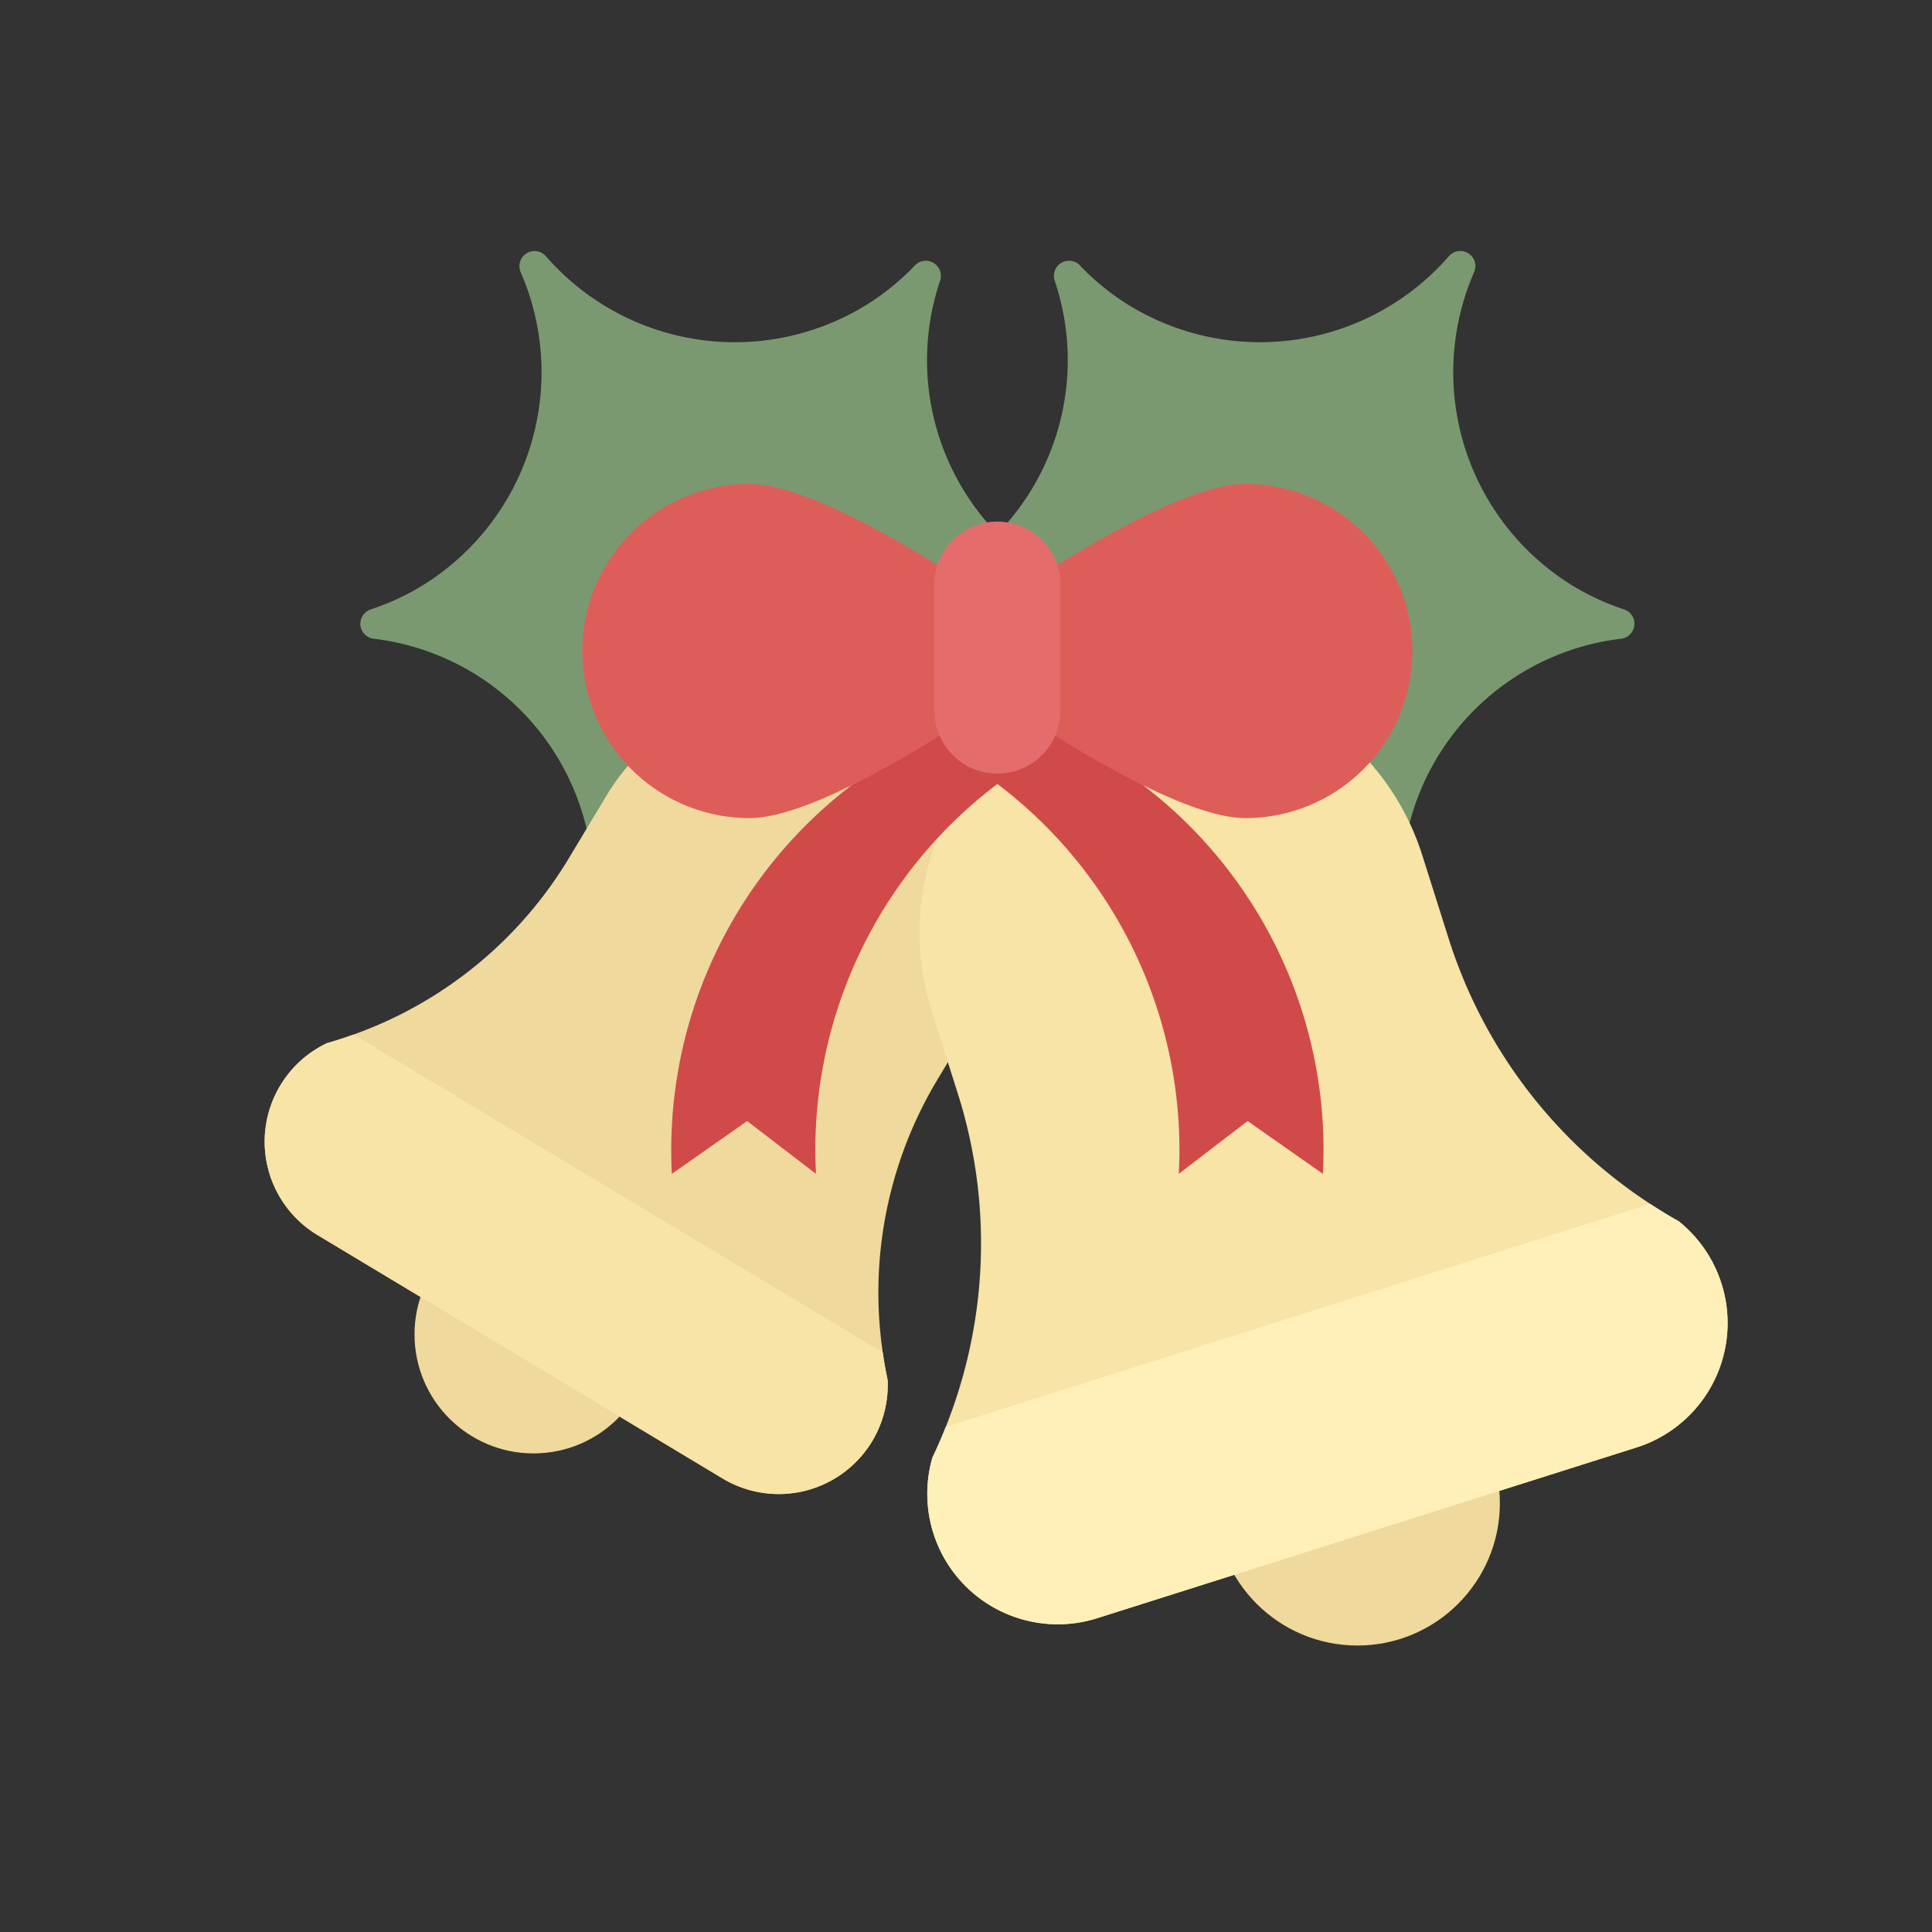<?xml version="1.0" ?><svg data-name="Layer 1" id="Layer_1" viewBox="0 0 128 128" xmlns="http://www.w3.org/2000/svg"><rect x="0" y="0" width="128" height="128" fill="#333333" stroke="none"/><defs><style>.cls-1{fill:#7a9970;}.cls-2{fill:#efd99c;}.cls-3{fill:#f7e4a6;}.cls-4{fill:#fff0b9;}.cls-5{fill:#d14a4a;}.cls-6{fill:#dd5e58;}.cls-7{fill:#e56c6c;}</style></defs><title/><path class="cls-1" d="M107.593,40.373a16.307,16.307,0,0,1-3.647-1.724,16.595,16.595,0,0,1-6.284-20.614,1,1,0,0,0-1.673-1.057,16.594,16.594,0,0,1-21.316,3.167,16.327,16.327,0,0,1-3.122-2.556,1,1,0,0,0-1.674,1.007,16.503,16.503,0,0,1-13.961,21.688 1.0 1,0,0,0-.194,1.95,16.218,16.218,0,0,1,3.857,1.79,16.592,16.592,0,0,1,6.29,20.606,1,1,0,0,0,1.673,1.057,16.589,16.589,0,0,1,21.311-3.159,16.322,16.322,0,0,1,3.281,2.722 1.0 1,0,0,0,1.677-1.014,16.495,16.495,0,0,1,13.592-21.919,1,1,0,0,0,.191-1.944Z"/><path class="cls-1" d="M76.243,40.285a16.504,16.504,0,0,1-13.961-21.688,1,1,0,0,0-1.674-1.007,16.289,16.289,0,0,1-3.121,2.556,16.596,16.596,0,0,1-21.317-3.167 1.0 1,0,0,0-1.672,1.057A16.594,16.594,0,0,1,28.212,38.65a16.289,16.289,0,0,1-3.647,1.724,1,1,0,0,0,.191,1.944A16.496,16.496,0,0,1,38.349,64.237a1.0 1,0,0,0,1.677,1.014,16.308,16.308,0,0,1,3.28-2.721,16.589,16.589,0,0,1,21.312,3.159,1,1,0,0,0,1.673-1.057,16.59,16.59,0,0,1,6.29-20.606,16.245,16.245,0,0,1,3.856-1.79 1.0 1,0,0,0-.194-1.95Z"/><circle class="cls-2" cx="35.348" cy="88.407" r="7.885"/><path class="cls-2" d="M59.735,47.823a14.242,14.242,0,0,0-19.544,4.872L37.71,56.823A27.389,27.389,0,0,1,23.432,68.539q-.871.317-1.759.568a7.222,7.222,0,0,0-.638,12.718L47.878,97.955A7.222,7.222,0,0,0,58.808,91.421q-.195-.902-.324-1.82a27.389,27.389,0,0,1,3.643-18.106l2.481-4.128a14.242,14.242,0,0,0-4.872-19.544"/><path class="cls-3" d="M18.566,71.92a7.218,7.218,0,0,0,2.469,9.906L47.878,97.955A7.222,7.222,0,0,0,58.808,91.421q-.195-.902-.324-1.82L23.432,68.539q-.871.318-1.759.568A7.203,7.203,0,0,0,18.566,71.92Z"/><circle class="cls-2" cx="89.931" cy="99.58" r="9.44"/><path class="cls-3" d="M72.824,45.542A17.05,17.05,0,0,0,61.714,66.943l1.74,5.497a32.788,32.788,0,0,1-.795,22.095q-.405,1.033-.883,2.029a8.645,8.645,0,0,0,10.91,10.648l35.74-11.314a8.645,8.645,0,0,0,2.795-14.986q-.964-.539-1.89-1.151a32.788,32.788,0,0,1-13.365-17.613l-1.74-5.497A17.05,17.05,0,0,0,72.824,45.542"/><path class="cls-4" d="M61.776,96.564a8.645,8.645,0,0,0,10.91,10.648l35.74-11.314a8.645,8.645,0,0,0,2.795-14.986q-.964-.539-1.89-1.151L62.659,94.535Q62.254,95.568,61.776,96.564Z"/><path class="cls-5" d="M57.288,45.786a30.613,30.613,0,0,0-4.773.376A30.406,30.406,0,0,1,78.141,76.186c0,.532-.017,1.06-.044,1.585l4.561-3.499,4.989,3.499q.04-.788.041-1.585A30.4,30.4,0,0,0,57.288,45.786Z"/><path class="cls-5" d="M74.871,45.786a30.613,30.613,0,0,1,4.773.376A30.406,30.406,0,0,0,54.017,76.186c0,.532.017,1.06.044,1.585l-4.561-3.499-4.989,3.499q-.04-.788-.041-1.585A30.4,30.4,0,0,1,74.871,45.786Z"/><path class="cls-6" d="M70.518,43.13s-14.752,11.071-20.866,11.071a11.071,11.071,0,0,1,0-22.142C55.766,32.06,70.518,43.13,70.518,43.13Z"/><path class="cls-6" d="M61.641,43.13S76.393,32.06,82.507,32.06a11.071,11.071,0,1,1,0,22.142C76.393,54.201,61.641,43.13,61.641,43.13Z"/><path class="cls-7" d="M66.079,34.556A4.174,4.174,0,0,0,61.905,38.73v8.348a4.174,4.174,0,1,0,8.348,0V38.73A4.174,4.174,0,0,0,66.079,34.556Z"/></svg>